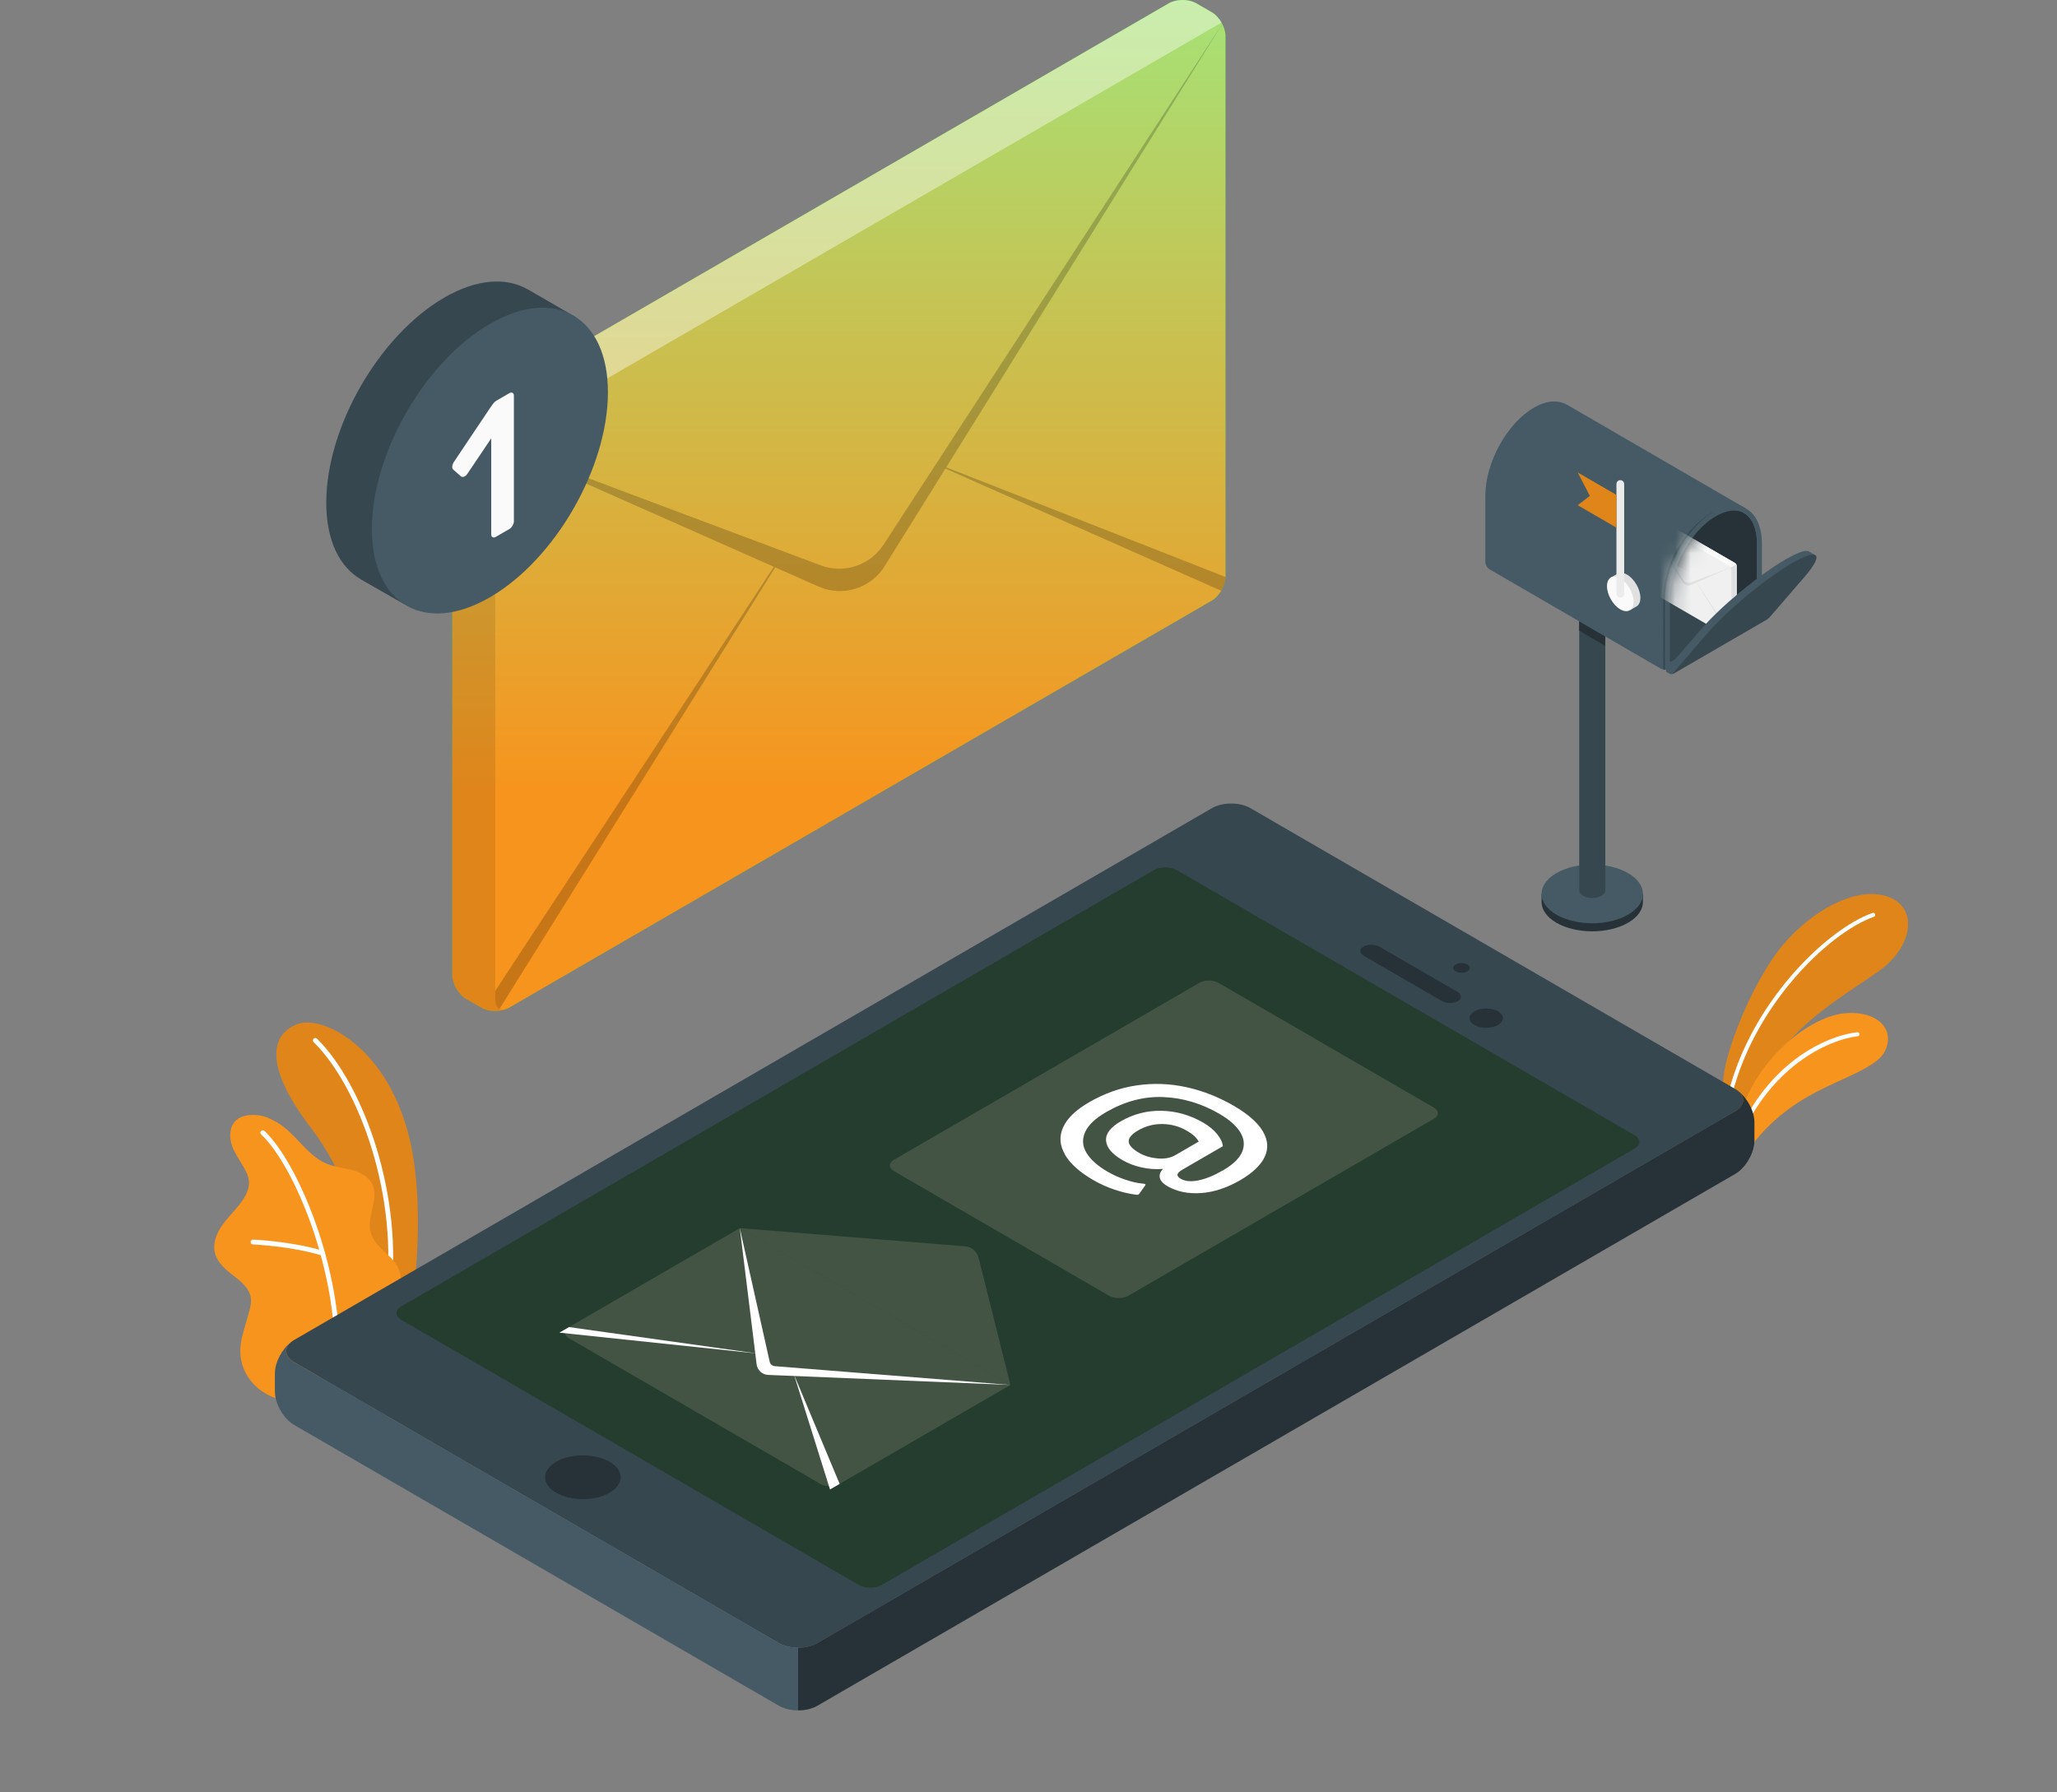<svg width="132" height="115" viewBox="0 0 132 115" fill="none" xmlns="http://www.w3.org/2000/svg">
<rect x="0" y="0" width="132" height="115" fill="#808080" stroke="none"/>
<g clipPath="url(#clip0_1473_262)">
<path d="M110.579 69.423C110.61 67.647 112.463 63.002 114.342 60.725C116.22 58.451 119.139 56.812 121.177 57.553C123.078 58.242 122.827 60.756 120.479 62.381C118.13 64.009 114.607 66.042 113.538 68.906L111.337 72.404L110.579 69.418V69.423Z" fill="#F7941D"/>
<path opacity="0.1" d="M110.579 69.423C110.61 67.647 112.463 63.002 114.342 60.725C116.22 58.451 119.139 56.812 121.177 57.553C123.078 58.242 122.827 60.756 120.479 62.381C118.13 64.009 114.607 66.042 113.538 68.906L111.337 72.404L110.579 69.418V69.423Z" fill="black"/>
<path d="M110.916 70.865C110.973 70.862 111.021 70.819 111.035 70.762C112.326 64.718 117.303 59.873 120.248 58.834C120.316 58.811 120.35 58.737 120.328 58.668C120.305 58.6 120.231 58.562 120.162 58.588C117.161 59.647 112.093 64.569 110.782 70.707C110.767 70.776 110.81 70.848 110.881 70.862C110.893 70.862 110.904 70.865 110.916 70.862V70.865Z" fill="white"/>
<path d="M111.751 74.764C112.053 73.771 113.295 72.144 115.288 70.816C117.488 69.349 120.253 68.703 120.909 67.541C121.696 66.145 120.536 64.795 118.295 65.033C116.055 65.273 112.073 68.262 111.366 72.859L111.751 74.764Z" fill="#F7941D"/>
<path d="M111.335 73.708C111.383 73.705 111.429 73.674 111.449 73.625C113.393 68.459 117.375 66.706 119.21 66.5C119.282 66.492 119.333 66.429 119.324 66.357C119.316 66.285 119.256 66.234 119.182 66.243C117.152 66.472 113.19 68.262 111.206 73.534C111.181 73.599 111.215 73.677 111.28 73.702C111.298 73.708 111.317 73.711 111.335 73.711V73.708Z" fill="white"/>
<path d="M24.112 86.222L26.269 84.986C26.269 84.986 27.304 79.263 26.532 74.346C25.443 67.43 20.751 65.044 19.047 65.733C17.342 66.42 16.943 68.471 20.018 72.467C21.834 74.824 24.172 79.809 24.112 86.228V86.222Z" fill="#F7941D"/>
<g opacity="0.1">
<path d="M24.112 86.222L26.269 84.986C26.269 84.986 27.304 79.263 26.532 74.346C25.443 67.43 20.751 65.044 19.047 65.733C17.342 66.42 16.943 68.471 20.018 72.467C21.834 74.824 24.172 79.809 24.112 86.228V86.222Z" fill="black"/>
</g>
<path d="M24.893 83.476C24.893 83.476 24.879 83.476 24.873 83.476C24.787 83.465 24.73 83.388 24.742 83.302C25.634 76.826 23.037 69.732 20.124 66.875C20.064 66.815 20.061 66.717 20.124 66.657C20.184 66.597 20.281 66.594 20.341 66.657C23.308 69.569 25.953 76.777 25.05 83.347C25.038 83.425 24.973 83.482 24.898 83.482L24.893 83.476Z" fill="white"/>
<path d="M18.126 89.695C17.784 89.892 17.083 89.463 16.812 89.28C16.35 88.971 15.977 88.53 15.729 88.033C15.441 87.455 15.367 86.834 15.458 86.196C15.503 85.865 15.598 85.541 15.689 85.218C15.78 84.9 15.871 84.586 15.96 84.268C16.048 83.957 16.139 83.633 16.099 83.313C16.017 82.664 15.444 82.209 14.922 81.817C14.346 81.382 13.745 80.81 13.748 80.029C13.748 79.426 14.061 78.868 14.434 78.393C14.808 77.921 15.247 77.504 15.583 77.003C15.825 76.643 16.014 76.222 15.974 75.79C15.948 75.522 15.84 75.27 15.711 75.032C15.438 74.523 15.073 74.057 14.885 73.511C14.697 72.964 14.722 72.286 15.147 71.895C15.495 71.574 16.014 71.528 16.487 71.56C16.923 71.588 17.351 71.786 17.733 72C18.967 72.69 19.674 74.157 20.985 74.689C21.489 74.895 22.045 74.938 22.573 75.078C23.1 75.218 23.636 75.487 23.881 75.976C24.363 76.94 23.47 78.13 23.807 79.154C24.106 80.061 24.984 80.407 25.477 81.222C25.694 81.58 25.742 81.992 25.708 82.409C25.648 83.113 25.545 83.63 25.209 84.414C24.93 85.061 24.112 86.219 24.112 86.219C24.092 86.239 18.177 89.66 18.126 89.689V89.695Z" fill="#F7941D"/>
<path d="M21.626 87.821H21.623C21.535 87.818 21.47 87.746 21.475 87.661C21.729 81.531 18.853 74.766 16.761 72.801C16.698 72.744 16.695 72.647 16.752 72.584C16.809 72.521 16.906 72.518 16.969 72.575C19.104 74.58 22.04 81.46 21.783 87.672C21.78 87.755 21.712 87.821 21.629 87.821H21.626Z" fill="white"/>
<path d="M20.711 80.581C20.697 80.581 20.68 80.581 20.666 80.576C18.705 79.966 16.259 79.861 16.233 79.858C16.148 79.855 16.082 79.783 16.085 79.698C16.088 79.612 16.154 79.546 16.245 79.549C16.27 79.549 18.753 79.657 20.754 80.278C20.834 80.304 20.88 80.39 20.857 80.47C20.837 80.536 20.777 80.579 20.708 80.579L20.711 80.581Z" fill="white"/>
<path d="M18.875 87.421L49.985 105.444C50.666 105.838 51.772 105.838 52.453 105.444L111.351 71.314C112.033 70.919 112.033 70.279 111.351 69.884L80.242 51.861C79.561 51.466 78.455 51.466 77.773 51.861L18.875 85.99C18.194 86.385 18.194 87.026 18.875 87.421Z" fill="#37474F"/>
<path d="M35.69 95.793C36.636 96.342 38.172 96.342 39.119 95.793C40.065 95.244 40.065 94.354 39.119 93.808C38.172 93.261 36.636 93.259 35.69 93.808C34.743 94.357 34.743 95.246 35.69 95.793Z" fill="#263238"/>
<path d="M49.985 105.441L18.875 87.418C18.265 87.066 18.203 86.517 18.684 86.122C18.094 86.571 17.641 87.421 17.641 88.133V89.297C17.641 90.087 18.194 91.048 18.875 91.442L49.985 109.465C50.327 109.663 50.772 109.763 51.219 109.763V105.738C50.772 105.738 50.327 105.638 49.985 105.441Z" fill="#455A64"/>
<path d="M111.349 75.336C112.03 74.941 112.583 73.98 112.583 73.19V72.026C112.583 71.311 112.13 70.462 111.54 70.013C112.021 70.407 111.959 70.957 111.349 71.311L52.45 105.441C52.108 105.638 51.664 105.738 51.216 105.738V109.763C51.664 109.763 52.108 109.663 52.45 109.465L111.349 75.336Z" fill="#263238"/>
<path d="M55.11 101.708L25.745 84.695C25.337 84.457 25.337 84.074 25.745 83.837L74.036 55.84C74.447 55.602 75.108 55.602 75.519 55.84L104.892 72.85C105.3 73.087 105.3 73.471 104.892 73.708L56.589 101.708C56.181 101.945 55.517 101.945 55.107 101.708H55.11Z" fill="#243D2F"/>
<path d="M47.474 78.814L64.841 88.876L53.878 95.227C53.539 95.424 52.983 95.424 52.644 95.227L36.511 85.879C36.172 85.681 36.172 85.361 36.511 85.164L47.474 78.814Z" fill="#435444"/>
<path d="M64.841 88.876L62.795 80.713C62.746 80.519 62.641 80.341 62.487 80.215H62.484C62.327 80.081 62.136 79.998 61.934 79.981L47.474 78.814L64.841 88.876Z" fill="#435444"/>
<path d="M64.841 88.876L49.298 88.233C48.913 88.219 48.597 87.924 48.551 87.541L47.474 78.814L64.841 88.876Z" fill="#435444"/>
<path d="M64.841 88.876L49.298 88.233C48.913 88.219 48.597 87.924 48.551 87.541L47.474 78.814L49.392 87.389C49.426 87.544 49.56 87.658 49.72 87.672L64.841 88.876Z" fill="white"/>
<path d="M50.948 88.204L53.263 95.584L53.881 95.227L50.948 88.204Z" fill="white"/>
<path d="M35.895 85.521L36.514 85.164L48.631 86.863L35.895 85.521Z" fill="white"/>
<path d="M57.353 75.147L71.172 83.153C71.514 83.35 72.064 83.35 72.406 83.153L92.014 71.795C92.356 71.597 92.356 71.277 92.014 71.079L78.198 63.073C77.856 62.876 77.306 62.876 76.964 63.073L57.356 74.432C57.014 74.629 57.014 74.95 57.356 75.147H57.353Z" fill="#435444"/>
<path d="M68.342 74.091C68.003 73.508 67.96 72.927 68.219 72.35C68.476 71.769 69.034 71.231 69.892 70.733C70.873 70.167 71.891 69.804 72.951 69.652C74.008 69.498 75.063 69.535 76.115 69.764C77.167 69.993 78.181 70.39 79.162 70.957C80.077 71.486 80.701 72.032 81.035 72.596C81.368 73.156 81.408 73.705 81.157 74.24C80.906 74.775 80.382 75.273 79.581 75.739C78.729 76.231 77.891 76.506 77.064 76.563C76.237 76.617 75.525 76.471 74.923 76.125C74.63 75.956 74.465 75.77 74.425 75.576C74.385 75.379 74.456 75.193 74.633 75.013C74.168 75.05 73.709 75.018 73.259 74.918C72.808 74.818 72.389 74.658 72.005 74.435C71.346 74.046 71.004 73.631 70.976 73.19C70.947 72.75 71.261 72.341 71.919 71.96C72.734 71.489 73.609 71.263 74.547 71.283C75.485 71.303 76.374 71.557 77.218 72.046C77.583 72.258 77.876 72.501 78.102 72.776C78.327 73.05 78.449 73.311 78.472 73.557L75.898 75.047C75.69 75.167 75.579 75.273 75.559 75.367C75.542 75.462 75.616 75.556 75.778 75.65C76.058 75.811 76.434 75.845 76.91 75.748C77.386 75.65 77.913 75.433 78.492 75.098C79.136 74.726 79.544 74.326 79.715 73.906C79.886 73.482 79.84 73.065 79.581 72.647C79.319 72.229 78.874 71.84 78.244 71.474C77.093 70.808 75.892 70.45 74.644 70.402C73.396 70.353 72.176 70.676 70.981 71.368C70.28 71.775 69.83 72.204 69.63 72.656C69.431 73.108 69.459 73.551 69.721 73.983C69.984 74.415 70.434 74.818 71.078 75.193C71.429 75.396 71.811 75.567 72.221 75.705C72.632 75.845 73.016 75.931 73.376 75.962C73.433 75.971 73.472 75.982 73.493 75.994C73.515 76.005 73.515 76.031 73.493 76.068L73.116 76.597C73.088 76.631 73.071 76.649 73.062 76.654C73.028 76.674 72.968 76.68 72.891 76.666C72.455 76.611 71.996 76.503 71.511 76.34C71.03 76.177 70.579 75.974 70.166 75.733C69.285 75.224 68.678 74.678 68.336 74.094L68.342 74.091ZM74.285 74.34C74.732 74.38 75.112 74.309 75.428 74.126L76.919 73.262C76.805 73.022 76.554 72.79 76.169 72.567C75.682 72.284 75.16 72.141 74.601 72.132C74.043 72.124 73.521 72.261 73.036 72.541C72.62 72.781 72.421 73.019 72.429 73.253C72.441 73.488 72.663 73.731 73.099 73.983C73.441 74.183 73.837 74.3 74.285 74.34Z" fill="white"/>
<path d="M93.408 62.333C93.616 62.453 93.955 62.453 94.163 62.333C94.371 62.212 94.371 62.015 94.163 61.895C93.955 61.775 93.616 61.775 93.408 61.895C93.2 62.015 93.2 62.212 93.408 62.333Z" fill="#263238"/>
<path d="M94.617 65.776C95.035 66.019 95.711 66.019 96.13 65.776C96.549 65.533 96.549 65.141 96.13 64.901C95.711 64.658 95.035 64.658 94.617 64.901C94.198 65.144 94.198 65.536 94.617 65.776Z" fill="#263238"/>
<path d="M93.55 64.249C93.83 64.089 93.816 63.817 93.516 63.645L88.539 60.762C88.243 60.591 87.775 60.582 87.496 60.742C87.217 60.902 87.234 61.174 87.53 61.346L92.507 64.229C92.804 64.401 93.271 64.409 93.55 64.249Z" fill="#263238"/>
<path d="M29.02 27.874C29.02 27.311 29.414 26.624 29.901 26.341L75.003 0.212C75.491 -0.072 76.28 -0.072 76.768 0.212L77.763 0.787C78.25 1.07 78.643 1.753 78.643 2.32V37.01C78.643 37.571 78.247 38.263 77.763 38.543L32.66 64.672C32.176 64.953 31.384 64.953 30.896 64.672L29.901 64.097C29.417 63.817 29.02 63.128 29.02 62.564V27.874Z" fill="#39B54A"/>
<path d="M29.02 27.874C29.02 27.311 29.414 26.624 29.901 26.341L75.003 0.212C75.491 -0.072 76.28 -0.072 76.768 0.212L77.763 0.787C78.25 1.07 78.643 1.753 78.643 2.32V37.01C78.643 37.571 78.247 38.263 77.763 38.543L32.66 64.672C32.176 64.953 31.384 64.953 30.896 64.672L29.901 64.097C29.417 63.817 29.02 63.128 29.02 62.564V27.874Z" fill="url(#paint0_linear_1473_262)"/>
<path opacity="0.4" d="M29.28 27.002L31.782 28.449L78.384 1.447C78.224 1.17 78.005 0.93 77.763 0.787L76.765 0.214C76.28 -0.069 75.488 -0.069 75.006 0.214L29.904 26.341C29.659 26.484 29.437 26.727 29.28 27.002Z" fill="white"/>
<path opacity="0.1" d="M29.02 27.874V62.564C29.02 63.131 29.417 63.814 29.904 64.097L30.896 64.675C30.97 64.718 31.05 64.755 31.138 64.784C31.252 64.821 31.372 64.85 31.5 64.867C31.728 64.895 31.971 64.887 32.196 64.841C32.253 64.83 32.313 64.812 32.367 64.795C32.404 64.784 32.438 64.77 32.472 64.752C32.31 64.81 32.167 64.804 32.05 64.744C31.882 64.655 31.78 64.455 31.78 64.163V29.473C31.78 29.11 31.962 28.832 32.239 28.721L31.78 28.452L29.277 27.005C29.117 27.282 29.018 27.594 29.018 27.874H29.02Z" fill="black"/>
<path opacity="0.2" d="M31.783 28.452L52.67 36.283C54.158 36.841 55.832 36.286 56.698 34.953L60.053 29.796L78.552 1.353L60.72 29.988L78.644 37.027C78.641 37.31 78.535 37.631 78.367 37.911L60.669 30.071L56.772 36.329C55.874 37.765 54.064 38.326 52.522 37.639L49.746 36.409L32.051 64.747C31.882 64.658 31.78 64.458 31.78 64.166V63.588L49.658 36.372L31.78 28.452H31.783Z" fill="black"/>
<path d="M36.947 20.351L33.866 18.566C33.866 18.566 33.866 18.566 33.863 18.566L33.835 18.549V18.555C32.464 17.78 30.585 17.897 28.51 19.098C24.328 21.521 20.936 27.413 20.936 32.259C20.936 34.679 21.783 36.378 23.148 37.173L23.154 37.179L25.959 38.786L26.629 37.662C27.322 37.502 28.04 37.256 28.801 36.815C32.982 34.393 36.374 28.5 36.374 23.655C36.374 22.934 36.278 22.302 36.138 21.713L36.95 20.354L36.947 20.351Z" fill="#37474F"/>
<path d="M31.437 20.783C27.256 23.206 23.864 29.098 23.864 33.944C23.864 38.789 27.253 40.754 31.437 38.331C35.619 35.909 39.011 30.016 39.011 25.171C39.011 20.326 35.622 18.36 31.437 20.783Z" fill="#455A64"/>
<path d="M29.083 30.134C29.032 30.088 29.012 30.016 29.023 29.919C29.035 29.822 29.072 29.725 29.137 29.63L31.472 26.146C31.529 26.063 31.588 25.98 31.648 25.9C31.708 25.82 31.777 25.757 31.848 25.717L32.686 25.231C32.766 25.185 32.834 25.18 32.891 25.211C32.948 25.245 32.977 25.305 32.977 25.397V33.446C32.977 33.538 32.948 33.632 32.891 33.732C32.834 33.832 32.766 33.904 32.686 33.949L31.814 34.453C31.734 34.499 31.666 34.504 31.608 34.473C31.551 34.438 31.523 34.378 31.523 34.287V28.131L29.995 30.4C29.93 30.494 29.861 30.56 29.784 30.588C29.71 30.62 29.642 30.614 29.585 30.574L29.08 30.131L29.083 30.134Z" fill="#FAFAFA"/>
<path d="M98.923 57.876V57.364H99.049C99.194 57.067 99.471 56.783 99.875 56.549C101.147 55.814 103.205 55.814 104.476 56.549C104.881 56.783 105.154 57.064 105.303 57.364H105.428V57.859C105.439 58.348 105.123 58.84 104.476 59.215C103.205 59.95 101.147 59.95 99.875 59.215C99.237 58.846 98.921 58.359 98.923 57.876Z" fill="#263238"/>
<path d="M104.476 56.031C103.205 55.296 101.147 55.296 99.876 56.031C98.605 56.766 98.605 57.962 99.876 58.697C101.147 59.432 103.205 59.432 104.476 58.697C105.748 57.962 105.748 56.766 104.476 56.031Z" fill="#455A64"/>
<path d="M103.014 37.754V57.141C103.014 57.264 102.931 57.39 102.769 57.484C102.441 57.673 101.911 57.673 101.586 57.484C101.423 57.39 101.341 57.264 101.341 57.141V37.754H103.017H103.014Z" fill="#37474F"/>
<path d="M101.338 39.873V40.479L103.011 41.446L103.014 40.846L101.338 39.873Z" fill="#263238"/>
<path d="M112.027 32.628L111.884 32.917L110.351 36.003L109.624 37.468L107.161 42.425L106.89 42.971C106.873 42.971 106.859 42.971 106.842 42.971C106.742 42.971 106.642 42.948 106.566 42.905L95.591 36.538C95.438 36.449 95.315 36.235 95.315 36.057V31.81C95.315 29.687 96.709 27.159 98.428 26.163C99.243 25.692 99.981 25.654 100.537 25.966V25.96L112.03 32.628H112.027Z" fill="#455A64"/>
<path d="M109.954 32.851C109.262 33.108 106.736 35.202 106.736 38.494C106.736 41.263 106.739 42.702 106.739 42.959C106.773 42.965 106.808 42.968 106.842 42.968C106.859 42.968 106.873 42.968 106.89 42.968L107.161 42.422L109.624 37.465L110.351 36L110.516 35.666L109.952 32.854L109.954 32.851Z" fill="#37474F"/>
<path d="M112.93 39.487C112.91 39.524 112.87 39.561 112.816 39.599C112.808 39.604 112.796 39.61 112.788 39.616L107.118 42.899C107.056 42.937 106.973 42.959 106.89 42.965C106.873 42.965 106.859 42.965 106.842 42.965V38.492C106.842 37.728 107.024 36.913 107.335 36.135L107.614 36.298L109.624 37.462L112.745 39.27C112.745 39.27 112.816 39.312 112.905 39.361C112.953 39.39 112.959 39.435 112.93 39.484V39.487Z" fill="#37474F"/>
<path d="M112.027 32.628C111.477 32.339 110.75 32.388 109.954 32.851C109.059 33.366 108.256 34.301 107.688 35.374C107.557 35.623 107.44 35.877 107.335 36.137C107.024 36.916 106.842 37.731 106.842 38.494V42.968C106.859 42.968 106.873 42.968 106.89 42.968C106.973 42.962 107.056 42.939 107.118 42.902L112.788 39.618C112.788 39.618 112.808 39.607 112.816 39.601C112.859 39.573 112.896 39.533 112.93 39.49C113.01 39.387 113.064 39.255 113.064 39.141V34.893C113.064 33.758 112.665 32.965 112.03 32.631L112.027 32.628ZM112.66 39.321L107.241 42.459C107.195 42.484 107.158 42.465 107.158 42.41V38.494C107.158 37.811 107.315 37.053 107.611 36.3C107.617 36.286 107.623 36.272 107.629 36.258C107.74 35.98 107.865 35.708 108.008 35.451C108.558 34.43 109.31 33.592 110.111 33.128C110.525 32.888 110.915 32.768 111.271 32.768C111.497 32.768 111.702 32.819 111.881 32.914C112.423 33.203 112.742 33.906 112.742 34.89V39.178C112.742 39.232 112.705 39.295 112.66 39.321Z" fill="#455A64"/>
<path d="M112.745 34.89V39.273L107.614 36.301C107.614 36.301 107.626 36.272 107.631 36.258C108.181 34.879 109.108 33.709 110.114 33.129C110.527 32.888 110.918 32.768 111.274 32.768C112.181 32.768 112.745 33.58 112.745 34.89Z" fill="#263238"/>
<path d="M103.356 37.073L103.806 36.813H103.809C103.963 36.727 104.177 36.738 104.411 36.876C104.884 37.15 105.266 37.814 105.266 38.363C105.266 38.638 105.169 38.829 105.015 38.918L104.596 39.158L104.519 39.032C104.442 39.015 104.359 38.986 104.274 38.938C103.801 38.663 103.419 38 103.419 37.45C103.419 37.37 103.43 37.299 103.444 37.23L103.353 37.076L103.356 37.073Z" fill="#E0E0E0"/>
<path d="M103.977 37.121C104.45 37.396 104.832 38.06 104.832 38.609C104.832 39.155 104.45 39.378 103.977 39.104C103.504 38.829 103.122 38.166 103.122 37.616C103.122 37.07 103.504 36.847 103.977 37.121Z" fill="#FAFAFA"/>
<path d="M103.977 38.349C103.84 38.349 103.729 38.237 103.729 38.1V31.063C103.729 30.926 103.84 30.814 103.977 30.814C104.114 30.814 104.225 30.926 104.225 31.063V38.1C104.225 38.237 104.114 38.349 103.977 38.349Z" fill="#EBEBEB"/>
<path d="M103.729 31.758L101.244 30.32L102.022 31.821L101.244 32.422L103.729 33.861V31.758Z" fill="#DF851A"/>
<mask id="mask0_1473_262" style="mask-type:luminance" maskUnits="userSpaceOnUse" x="107" y="32" width="6" height="12">
<path d="M112.745 34.89C112.745 33.58 112.181 32.768 111.274 32.768C110.918 32.768 110.527 32.888 110.114 33.129C109.108 33.709 108.182 34.879 107.631 36.258C107.626 36.272 107.62 36.286 107.614 36.301C107.318 37.056 107.161 37.811 107.161 38.495V43.18L112.745 39.947V34.893V34.89Z" fill="white"/>
</mask>
<g mask="url(#mask0_1473_262)">
<path d="M111.451 36.324C111.451 36.252 111.403 36.169 111.34 36.132L105.719 32.877C105.659 32.843 105.559 32.843 105.499 32.877L105.377 32.948C105.317 32.983 105.266 33.069 105.266 33.14V37.462C105.266 37.531 105.314 37.619 105.377 37.654L110.998 40.909C111.058 40.943 111.157 40.943 111.217 40.909L111.34 40.837C111.4 40.803 111.451 40.717 111.451 40.645V36.324Z" fill="#F0F0F0"/>
<path d="M111.417 36.215L111.106 36.395L105.3 33.031C105.32 32.997 105.348 32.965 105.377 32.948L105.502 32.877C105.562 32.843 105.662 32.843 105.722 32.877L111.343 36.132C111.374 36.149 111.4 36.181 111.42 36.215H111.417Z" fill="#FAFAFA"/>
<path d="M111.451 36.324V40.645C111.451 40.717 111.402 40.803 111.34 40.837L111.217 40.909C111.217 40.909 111.197 40.917 111.186 40.923C111.172 40.929 111.157 40.931 111.14 40.934C111.112 40.937 111.08 40.934 111.055 40.931C111.046 40.931 111.04 40.929 111.035 40.926C111.029 40.926 111.026 40.923 111.021 40.92C111.04 40.929 111.058 40.926 111.072 40.92C111.092 40.909 111.106 40.883 111.106 40.849V36.527C111.106 36.481 111.083 36.447 111.049 36.432L111.106 36.398L111.417 36.218C111.437 36.252 111.448 36.292 111.448 36.326L111.451 36.324Z" fill="#E0E0E0"/>
<path d="M111.106 36.398L108.504 37.373C108.318 37.442 108.11 37.373 108.002 37.207L107.583 36.564L105.277 33.02L107.5 36.587L105.266 37.465C105.266 37.499 105.28 37.539 105.3 37.573L107.506 36.595L107.991 37.376C108.102 37.556 108.327 37.625 108.521 37.539L108.866 37.385L111.072 40.914C111.092 40.903 111.106 40.877 111.106 40.843V40.771L108.877 37.379L111.106 36.392V36.398Z" fill="#E0E0E0"/>
</g>
<path d="M116.485 35.62L115.889 36.117C115.764 36.306 115.599 36.524 115.379 36.775L113.669 38.758L113.065 39.458L109.177 41.712L107.318 43.26C107.318 43.26 107.307 43.263 107.301 43.263C107.247 43.271 107.184 43.263 107.138 43.237L106.965 43.137C106.965 43.137 106.962 43.137 106.962 43.134C106.899 43.094 106.885 43.017 106.933 42.959C106.936 42.959 106.936 42.959 106.936 42.959L108.293 41.386H108.296C108.564 41.075 108.854 40.737 109.159 40.385C110.436 38.901 112.868 36.893 114.584 35.897C115.388 35.434 115.889 35.274 116.069 35.385H116.072L116.479 35.62C116.479 35.623 116.482 35.623 116.485 35.623V35.62Z" fill="#455A64"/>
<path d="M115.798 37.021L114.669 38.328C114.669 38.328 114.658 38.346 114.646 38.357L113.575 39.596C113.523 39.656 113.426 39.736 113.358 39.776L107.383 43.237C107.363 43.248 107.341 43.257 107.318 43.26C107.312 43.263 107.306 43.263 107.301 43.263C107.492 43.039 108.375 42.016 109.456 40.766H109.459C109.496 40.72 109.538 40.674 109.578 40.625C110.855 39.144 113.287 37.136 115.003 36.14C115.786 35.686 116.288 35.523 116.479 35.617C116.479 35.62 116.482 35.62 116.485 35.62C116.701 35.74 116.488 36.223 115.798 37.021Z" fill="#37474F"/>
</g>
<defs>
<linearGradient id="paint0_linear_1473_262" x1="53.832" y1="-18.925" x2="53.832" y2="64.882" gradientUnits="userSpaceOnUse">
<stop stop-color="#87FF98"/>
<stop offset="0.833" stop-color="#F7941D"/>
</linearGradient>
<clipPath id="clip0_1473_262">
<rect width="132" height="115" fill="white"/>
</clipPath>
</defs>
</svg>
